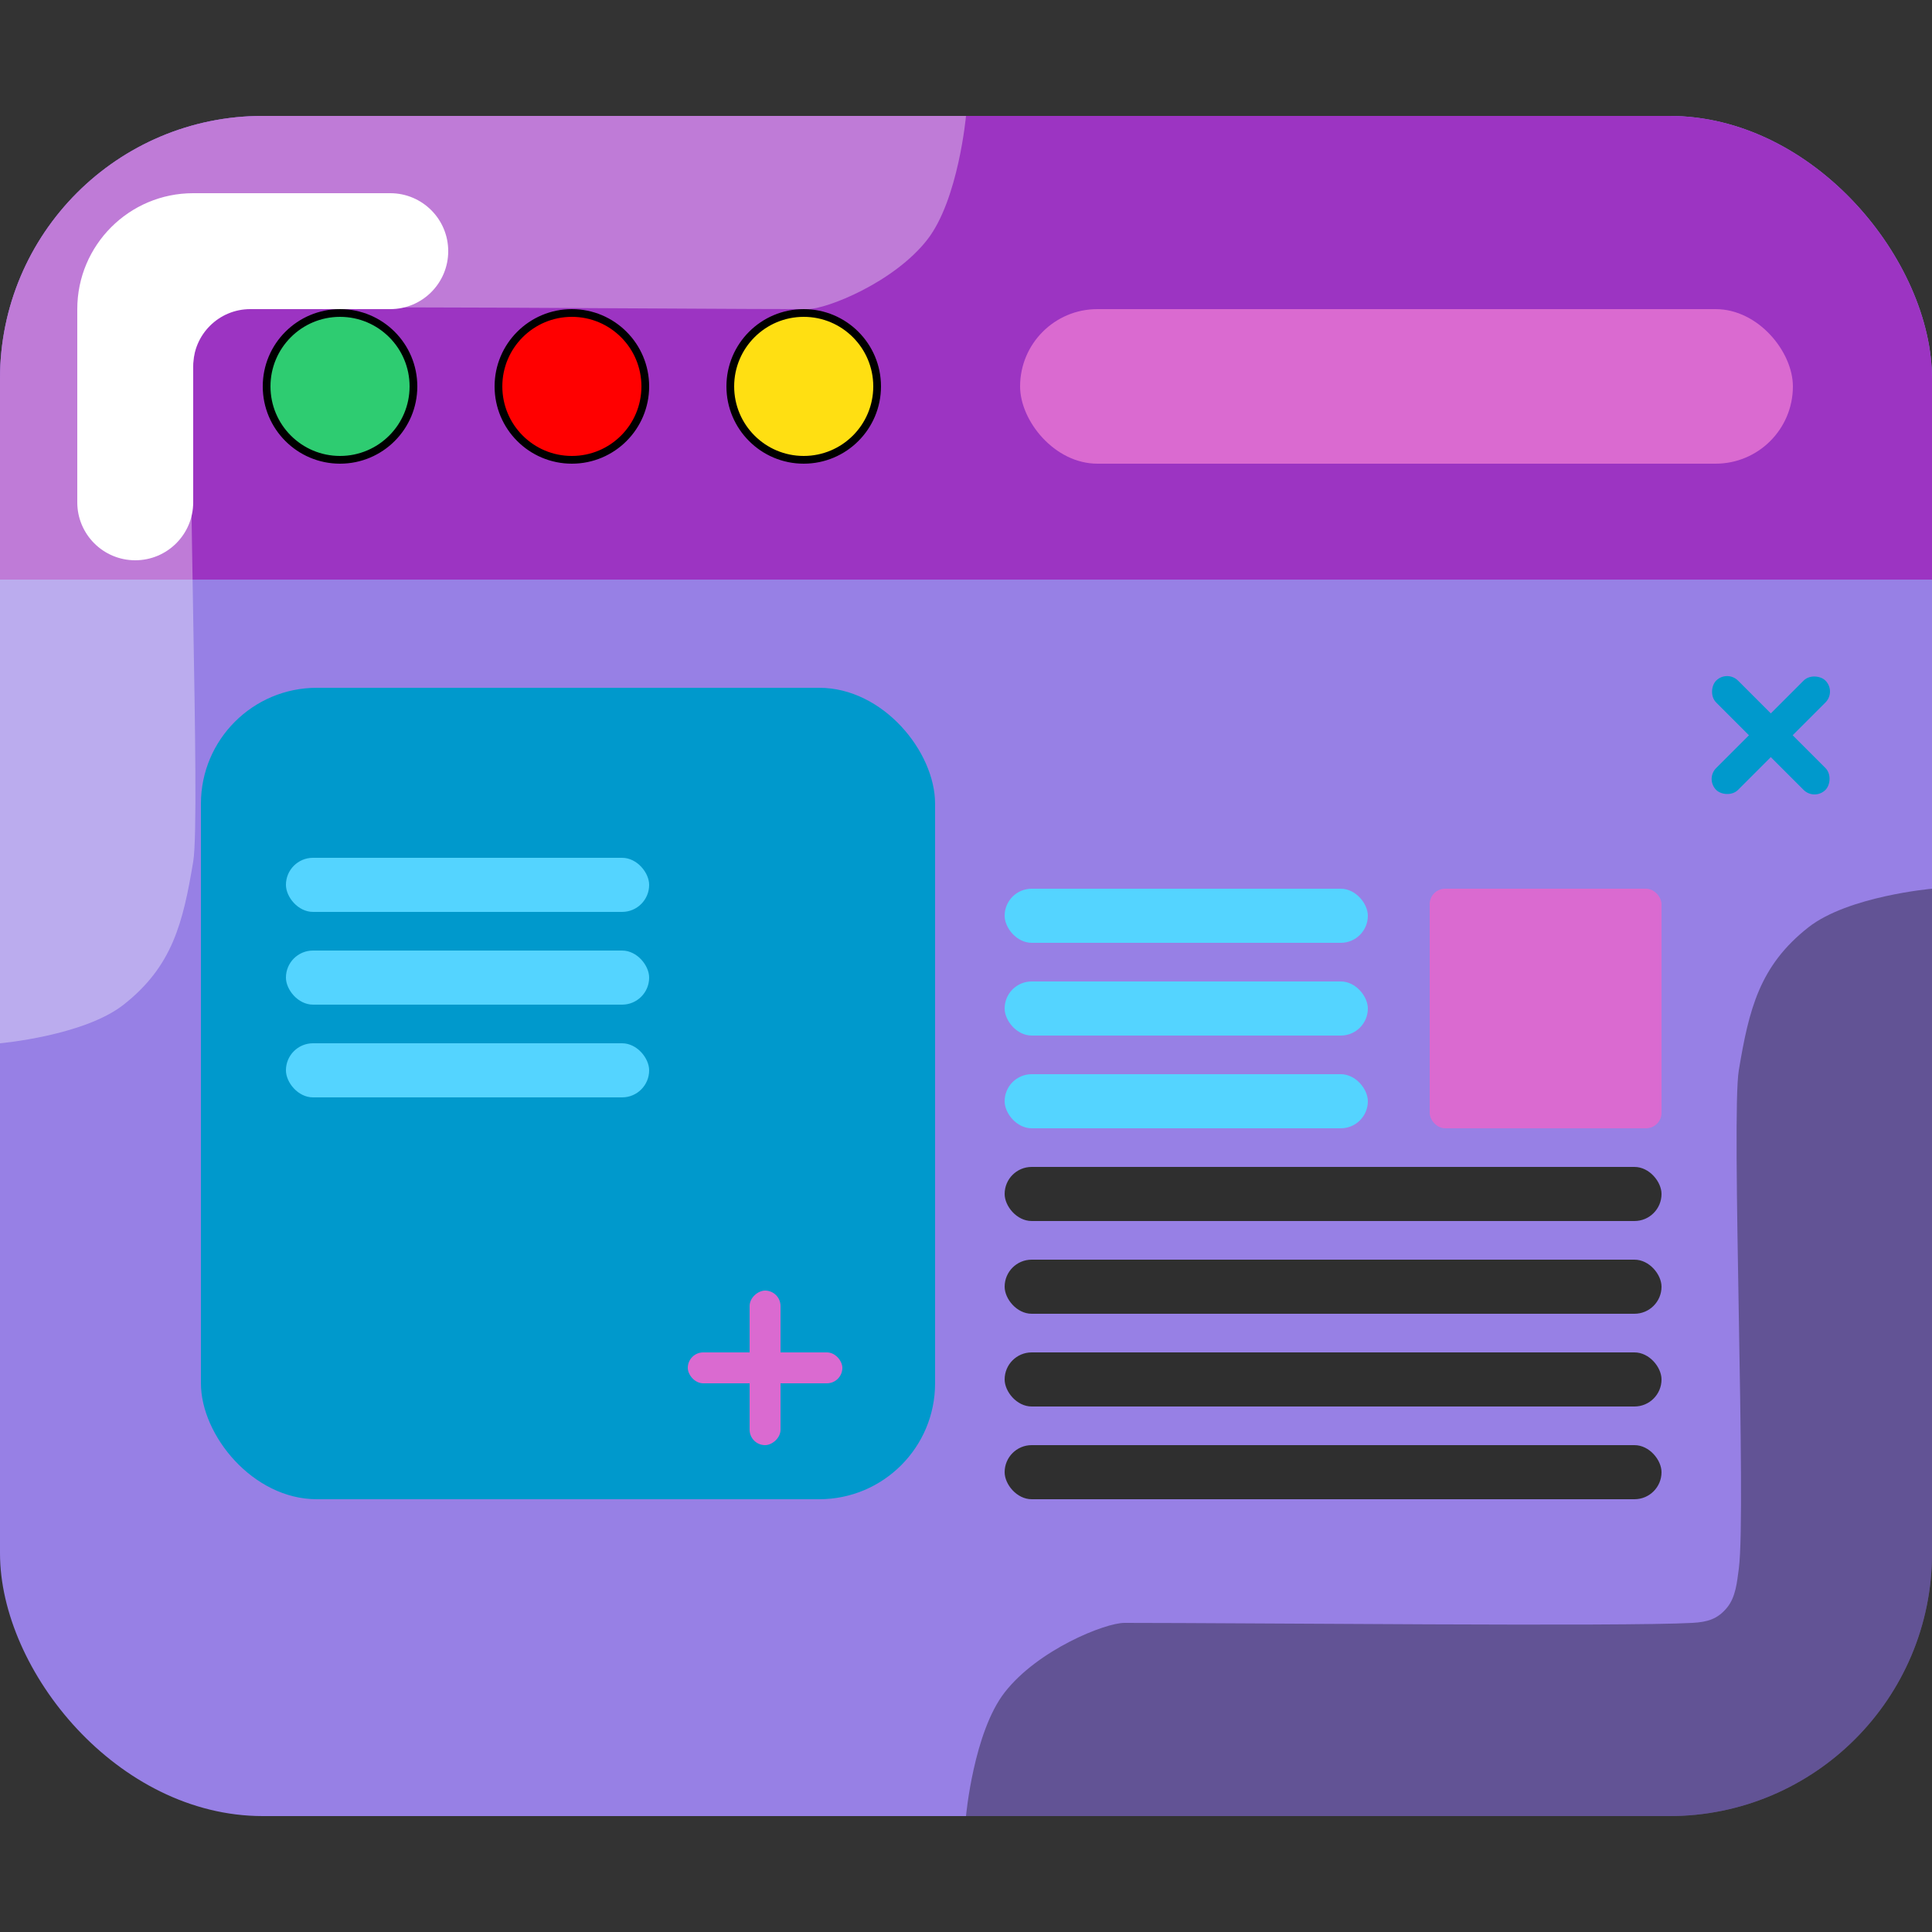 <svg width="250" height="250" viewBox="0 0 250 250" fill="none" xmlns="http://www.w3.org/2000/svg">
<rect x="0" y="0" width="250" height="250" fill="#333333" stroke="none"/>
<g clip-path="url(#clip0_112_2)">
<rect y="15" width="250" height="220" rx="34" fill="#9780E5"/>
<rect width="250" height="60" transform="matrix(1 0 0 -1 0 75)" fill="#9C34C2"/>
<circle cx="74" cy="50" r="9.5" fill="#FF0000" stroke="black"/>
<circle cx="104" cy="50" r="9.5" fill="#FFDF12" stroke="black"/>
<circle cx="44" cy="50" r="9.5" fill="#2ECC71" stroke="black"/>
<rect x="132" y="40" width="100" height="20" rx="10" fill="#DA6AD0"/>
<path d="M250 235H125C125 235 125.982 224.168 130 219C134.296 213.474 143 210 145.5 210C161.508 210 210 210.5 219 210C220.95 209.892 222.269 209.515 223.5 208C224.601 206.645 224.769 204.731 225 203C226 195.5 224 144.5 225 138.5C226.321 130.575 227.685 124.967 234 120C239.146 115.953 250 115 250 115V235Z" fill="black" fill-opacity="0.35"/>
<path d="M0 15H125C125 15 124.018 25.832 120 31C115.704 36.526 107 40 104.5 40C88.492 40 40 39.5 31 40C29.05 40.108 27.731 40.484 26.5 42C25.399 43.355 25.231 45.269 25 47C24 54.5 26 105.5 25 111.5C23.679 119.425 22.315 125.033 16 130C10.854 134.047 0 135 0 135V15Z" fill="white" fill-opacity="0.35"/>
<rect x="26" y="89" width="95" height="105" rx="15" fill="#0099CC"/>
<path d="M10 40C10 31.716 16.716 25 25 25H50.5C54.642 25 58 28.358 58 32.5C58 36.642 54.642 40 50.5 40H32.386C28.307 40 25 43.307 25 47.386V65C25 69.142 21.642 72.5 17.5 72.5C13.358 72.5 10 69.142 10 65V40Z" fill="white"/>
<rect x="130" y="187" width="85" height="7" rx="3.5" fill="#2F2F2F"/>
<rect x="130" y="175" width="85" height="7" rx="3.5" fill="#2F2F2F"/>
<rect x="130" y="163" width="85" height="7" rx="3.5" fill="#2F2F2F"/>
<rect x="130" y="151" width="85" height="7" rx="3.5" fill="#2F2F2F"/>
<rect x="130" y="139" width="47" height="7" rx="3.5" fill="#54D4FF"/>
<rect x="130" y="127" width="47" height="7" rx="3.5" fill="#54D4FF"/>
<rect x="130" y="115" width="47" height="7" rx="3.5" fill="#54D4FF"/>
<rect x="37" y="135" width="47" height="7" rx="3.5" fill="#54D4FF"/>
<rect x="37" y="123" width="47" height="7" rx="3.5" fill="#54D4FF"/>
<rect x="37" y="111" width="47" height="7" rx="3.5" fill="#54D4FF"/>
<rect x="185" y="115" width="30" height="31" rx="2" fill="#DA6AD0"/>
<rect x="220.657" y="100.799" width="20" height="4" rx="2" transform="rotate(-45 220.657 100.799)" fill="#0099CC"/>
<rect x="223.485" y="86.657" width="20" height="4" rx="2" transform="rotate(45 223.485 86.657)" fill="#0099CC"/>
<rect x="89" y="175" width="20" height="4" rx="2" fill="#DA6AD0"/>
<rect x="101" y="167" width="20" height="4" rx="2" transform="rotate(90 101 167)" fill="#DA6AD0"/>
</g>
<defs>
<clipPath id="clip0_112_2">
<rect y="15" width="250" height="220" rx="34" fill="white"/>
</clipPath>
</defs>
</svg>
